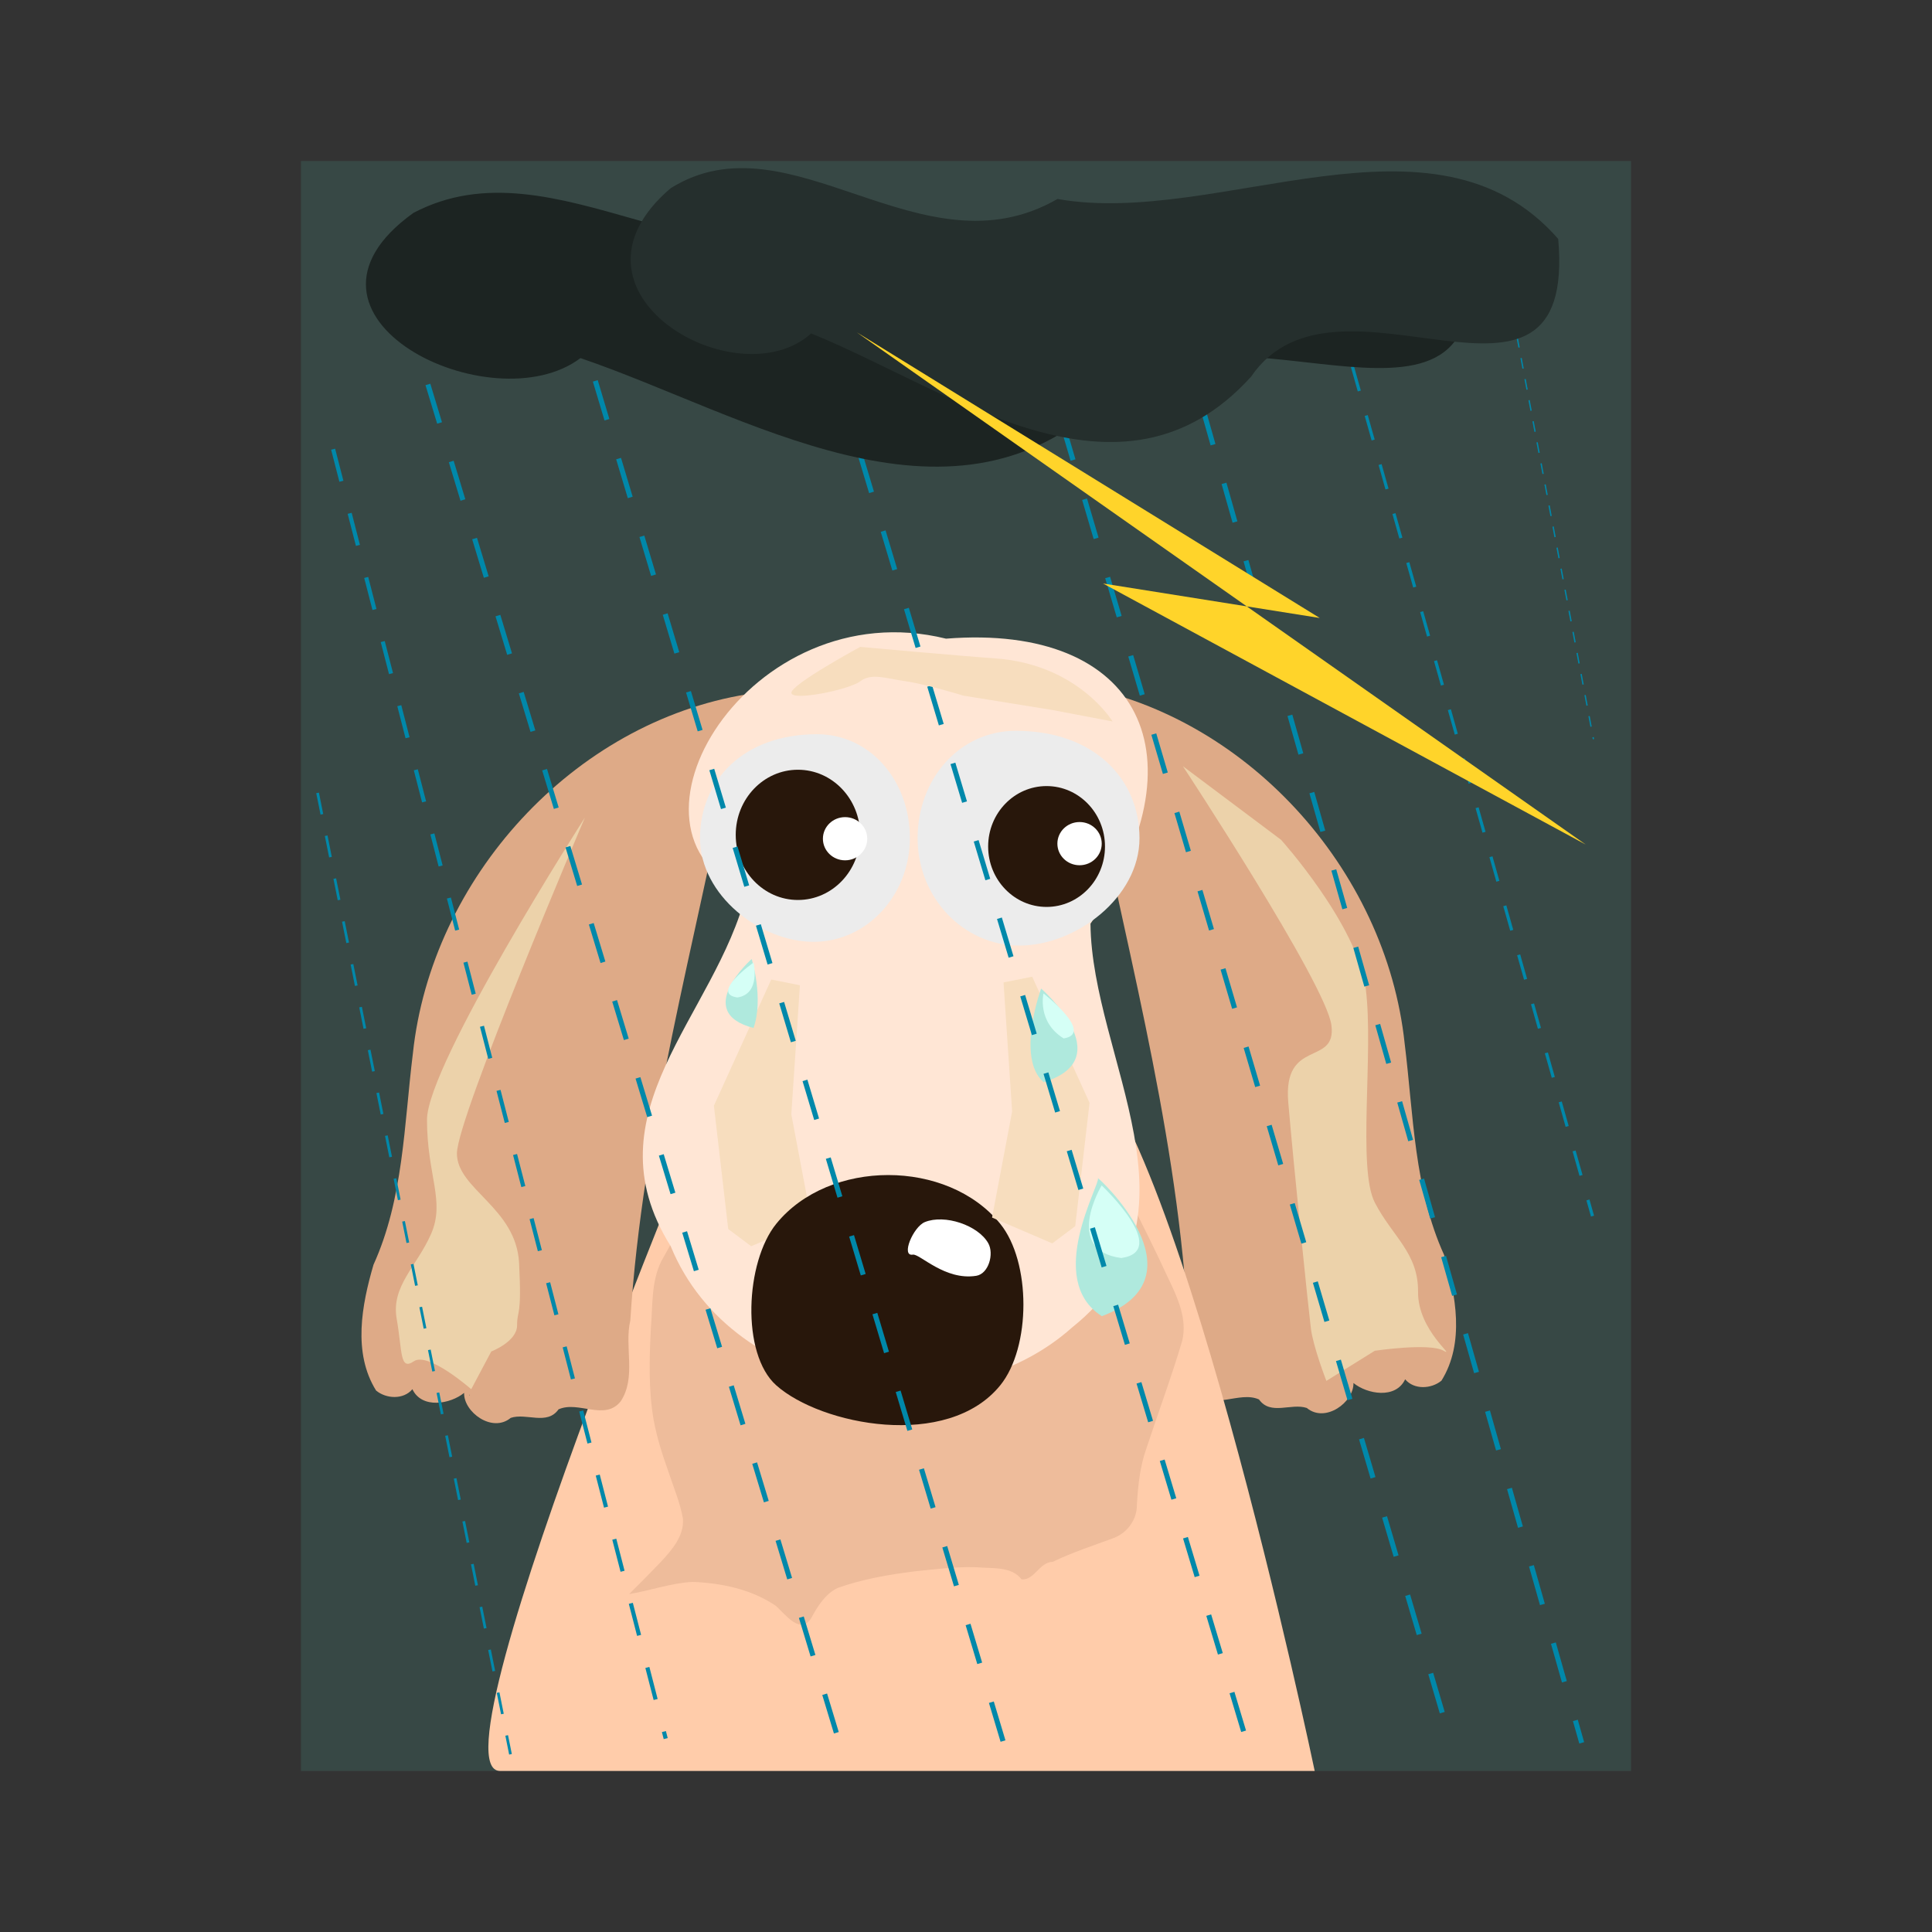 <svg:svg xmlns:dc="http://purl.org/dc/elements/1.1/" xmlns:ns1="http://sodipodi.sourceforge.net/DTD/sodipodi-0.dtd" xmlns:ns2="http://www.inkscape.org/namespaces/inkscape" xmlns:ns4="http://creativecommons.org/ns#" xmlns:rdf="http://www.w3.org/1999/02/22-rdf-syntax-ns#" xmlns:svg="http://www.w3.org/2000/svg" height="236.1" id="svg2" version="1.1" viewBox="-36.78 -19.675 236.1 236.1" width="236.1" ns1:docname="help_dog.svg" ns2:export-filename="N:\pic\New Folder (3)\help_dog.png" ns2:export-xdpi="90" ns2:export-ydpi="90" ns2:version="0.48.1 ">
  <svg:rect x="-36.78" y="-19.675" width="236.1" height="236.1" fill="#333333" stroke="none"/>
  <ns1:namedview bordercolor="#666666" borderopacity="1.0" fit-margin-bottom="0" fit-margin-left="0" fit-margin-right="0" fit-margin-top="0" id="base" pagecolor="#ffffff" showgrid="false" ns2:current-layer="layer1" ns2:cx="66.461179" ns2:cy="105.28096" ns2:document-units="px" ns2:pageopacity="0.0" ns2:pageshadow="2" ns2:window-height="712" ns2:window-maximized="1" ns2:window-width="1024" ns2:window-x="-4" ns2:window-y="-4" ns2:zoom="2" />
  <svg:g id="layer1" transform="translate(-601.66 -669.16)" ns2:groupmode="layer" ns2:label="Layer 1">
    <svg:rect height="196.75" id="rect3061" style="fill:#374845" width="162.54" x="601.66" y="669.16" />
    <svg:g id="g3843" transform="matrix(1.982 0 0 1.982 -630.35 -850.63)">
      <svg:path d="m669.01 799.06c10.773 1.73 19.503 11.382 20.641 22.158 0.544 4.376 0.574 8.937 2.429 13.024 0.724 2.482 1.288 5.431-0.162 7.756-0.626 0.515-1.686 0.571-2.238-0.084-0.585 1.238-2.353 0.912-3.187 0.227 0.031 1.183-1.734 2.49-2.877 1.54-0.963-0.321-2.235 0.482-2.947-0.525-1.229-0.554-2.851 0.744-3.835-0.498-0.977-1.494-0.208-3.34-0.589-4.979-0.753-11.863-4.038-23.349-6.266-34.975-0.362-1.242-1.087-2.379-1.22-3.684 0.084 0.013 0.167 0.027 0.251 0.04zm17.159 43.248c0.061 0.076-0.079-0.205 0 0z" id="path3057" style="fill:#deaa87" ns1:nodetypes="cccccccccccccccc" ns2:connector-curvature="0" />
      <svg:path d="m682.03 808.65s4.724 5.25 5.222 9.183c0.497 3.933-0.527 11.085 0.559 13.186 1.086 2.1 2.69 3.105 2.665 5.504s2.43 4.098 1.549 3.617c-0.881-0.481-4.217 0.014-4.217 0.014l-2.985 1.857s-0.809-2.078-0.955-3.235-1.056-9.969-1.395-13.945c-0.338-3.976 2.984-2.196 2.663-4.74-0.322-2.545-9.159-15.98-9.159-15.98z" id="path3069" style="fill:#ecd2aa" ns1:nodetypes="cssscccssscc" ns2:connector-curvature="0" />
    </svg:g>
    <svg:path d="m655.13 775.3s-38.361 90.603-29.135 90.603h99.548s-17.603-84.29-30.317-88.499c-12.713-4.209-40.096-2.104-40.096-2.104z" id="path3059" style="fill:#ffccaa" ns1:nodetypes="cscsc" ns2:connector-curvature="0" />
    <svg:g id="g3839" transform="matrix(1.982 0 0 1.982 -630.35 -850.63)">
      <svg:path d="m649.14 799.67c-10.773 1.73-19.503 11.382-20.641 22.158-0.544 4.376-0.574 8.937-2.429 13.024-0.724 2.482-1.288 5.431 0.162 7.756 0.626 0.515 1.686 0.571 2.238-0.084 0.585 1.238 2.353 0.912 3.187 0.227-0.031 1.183 1.734 2.49 2.877 1.54 0.963-0.321 2.235 0.482 2.947-0.525 1.229-0.554 2.851 0.744 3.835-0.498 0.977-1.494 0.208-3.34 0.589-4.979 0.753-11.863 4.038-23.349 6.266-34.975 0.362-1.242 1.087-2.379 1.22-3.684-0.084 0.013-0.167 0.027-0.251 0.04zm-17.159 43.248c-0.061 0.076 0.079-0.205 0 0z" id="path3045" style="fill:#deaa87" ns1:nodetypes="cccccccccccccccc" ns2:connector-curvature="0" />
      <svg:path d="m639.11 807.27s-9.74 15.216-9.74 18.639c0 3.422 1.136 5.028 0.252 7.041-0.884 2.013-2.475 3.221-2.121 5.234 0.354 2.013 0.177 3.221 1.061 2.617 0.884-0.604 3.535 1.724 3.535 1.724l1.237-2.328s1.591-0.604 1.591-1.611c0-1.006 0.3-0.418 0.123-3.84-0.177-3.422-3.833-4.545-3.833-6.759s7.894-20.717 7.894-20.717z" id="path3067" style="fill:#ecd2aa" ns1:nodetypes="cssscccsssc" ns2:connector-curvature="0" />
    </svg:g>
    <svg:path d="m663.33 775.71c-2.331 0.433-4.179 2.234-5.142 4.336-4.103 7.903-8.138 15.845-12.514 23.602-1.231 2.543-1.023 5.427-1.254 8.168-0.191 3.732-0.299 7.508 0.34 11.205 0.393 2.106 1.028 4.148 1.754 6.16 0.631 1.949 1.461 3.851 1.823 5.876 0.171 2.137-1.372 3.868-2.726 5.328-1.264 1.317-2.544 2.618-3.841 3.903 2.595-0.425 5.105-1.347 7.744-1.487 3.545 0.142 7.18 0.891 10.16 2.912 1.116 0.97 2.996 3.623 4.324 1.54 0.774-1.437 1.718-2.969 3.234-3.708 3.023-1.079 6.209-1.627 9.383-2.03 2.849-0.281 5.707-0.687 8.573-0.448 1.574 0.064 3.48 0.034 4.532 1.425 1.601 0.128 2.147-2.106 3.823-2.15 2.393-1.157 4.926-1.972 7.41-2.894 1.698-0.644 2.901-2.277 2.86-4.114 0.145-2.311 0.371-4.635 1.157-6.83 1.447-4.401 3.073-8.745 4.389-13.19 0.621-2.627-0.545-5.196-1.662-7.51-3.193-6.937-6.797-13.675-10.356-20.429-1.141-2.076-2.75-3.832-4.398-5.513-2.077-1.333-4.389-2.395-6.876-2.602-4.755-0.965-9.636-0.888-14.456-1.264-2.633-0.169-5.272-0.229-7.907-0.347l-0.357 0.06-0.014 0.002z" id="path3876" style="fill:#eebc9b" ns1:nodetypes="cassc" ns2:connector-curvature="0" />
    <svg:path d="m656.09 758.55c-3.761 15.116-19.489 26.854-9.244 43.234 7.574 18.533 34.736 22.742 49.092 9.889 16.963-13.589 2.349-32.837 2.204-49.308 14.147-20.305 6.152-36.716-17.656-34.832-24.023-5.926-41.924 23.606-24.397 31.016z" id="path2985" style="fill:#ffe6d5" ns1:nodetypes="cccccc" ns2:connector-curvature="0" />
    <svg:path d="m659.13 769.19-7.009 15.419 1.752 15.069 2.804 2.103 7.359-3.154-2.453-12.966 1.051-15.77z" id="path3847" style="fill:#f7ddbe" ns2:connector-curvature="0" />
    <svg:g id="g3002" transform="matrix(.313 0 0 .33 565.88 627.73)">
      <svg:path d="m441.7 376.32c0 21.963-24.906 39.767-46.868 39.767-21.963 0-39.767-17.804-39.767-39.767s16.384-39.767 38.347-39.767c30.484 0 48.288 17.804 48.288 39.767z" id="path2994" style="fill:#ececec" ns1:nodetypes="sssss" ns2:connector-curvature="0" />
    </svg:g>
    <svg:path d="m659.75 799.03c6.448-7.931 20.909-7.931 27.357 0 3.786 4.657 3.786 15.1 0 19.757-6.448 7.931-21.913 4.844-27.357 0-4.338-3.86-3.786-15.1 0-19.757z" id="rect2999" style="fill:#28170b" ns1:nodetypes="sssss" ns2:connector-curvature="0" />
    <svg:path d="m691.02 768.84 7.009 15.419-1.752 15.069-2.804 2.103-7.359-3.154 2.453-12.966-1.051-15.77z" id="path3849" style="fill:#f7ddbe" ns2:connector-curvature="0" ns2:transform-center-x="11.213891" />
    <svg:path d="m450.22 394.08c0 8.236-5.723 14.913-12.782 14.913-7.059 0-12.782-6.677-12.782-14.913 0-8.236 5.723-14.913 12.782-14.913 7.059 0 12.782 6.677 12.782 14.913z" id="path3012" style="fill:#ffffff" transform="matrix(.212 0 0 .212 604.07 669.47)" ns1:cx="437.43689" ns1:cy="394.07648" ns1:rx="12.782247" ns1:ry="14.912621" ns1:type="arc" />
    <svg:path d="m677.9 798.83c2.416-0.988 6.514 0.379 7.752 2.586 0.727 1.296 0.046 3.734-1.467 3.978-3.835 0.619-6.92-2.728-7.752-2.586-1.495 0.254 0.048-3.399 1.467-3.978z" id="path3014" style="fill:#ffffff" ns1:nodetypes="sssss" ns2:connector-curvature="0" />
    <svg:g id="g3016" transform="matrix(.278 0 0 .296 581.22 641.9)">
      <svg:path d="m397.67 345.79c0 16.864-13.671 30.535-30.535 30.535s-30.535-13.671-30.535-30.535 13.671-30.535 30.535-30.535 30.535 13.671 30.535 30.535z" id="path3020" style="fill:#28170b" transform="matrix(.841 0 0 .817 92.52 92.596)" ns1:cx="367.13452" ns1:cy="345.78799" ns1:rx="30.535368" ns1:ry="30.535368" ns1:type="arc" />
    </svg:g>
    <svg:path d="m450.22 394.08c0 8.236-5.723 14.913-12.782 14.913-7.059 0-12.782-6.677-12.782-14.913 0-8.236 5.723-14.913 12.782-14.913 7.059 0 12.782 6.677 12.782 14.913z" id="path3022" style="fill:#ffffff" transform="matrix(.212 0 0 .177 604.07 682.83)" ns1:cx="437.43689" ns1:cy="394.07648" ns1:rx="12.782247" ns1:ry="14.912621" ns1:type="arc" />
    <svg:g id="g3024" transform="matrix(-.296 0 0 .319 781.17 631.85)">
      <svg:path d="m441.7 376.32c0 21.963-24.906 39.767-46.868 39.767-21.963 0-39.767-17.804-39.767-39.767s16.384-39.767 38.347-39.767c30.484 0 48.288 17.804 48.288 39.767z" id="path3026" style="fill:#ececec" ns1:nodetypes="sssss" ns2:connector-curvature="0" />
      <svg:path d="m397.67 345.79c0 16.864-13.671 30.535-30.535 30.535s-30.535-13.671-30.535-30.535 13.671-30.535 30.535-30.535 30.535 13.671 30.535 30.535z" id="path3028" style="fill:#28170b" transform="matrix(.841 0 0 .817 92.52 92.596)" ns1:cx="367.13452" ns1:cy="345.78799" ns1:rx="30.535368" ns1:ry="30.535368" ns1:type="arc" />
    </svg:g>
    <svg:path d="m450.22 394.08c0 8.236-5.723 14.913-12.782 14.913-7.059 0-12.782-6.677-12.782-14.913 0-8.236 5.723-14.913 12.782-14.913 7.059 0 12.782 6.677 12.782 14.913z" id="path3030" style="fill:#ffffff" transform="matrix(-.212 0 0 .177 760.89 682.23)" ns1:cx="437.43689" ns1:cy="394.07648" ns1:rx="12.782247" ns1:ry="14.912621" ns1:type="arc" />
    <svg:path d="m692.11 770.29s-3.105 8.475 0.301 11.438c9.481-2.869-0.301-11.438-0.301-11.438z" id="path3032" style="fill:#afe9dd" ns1:nodetypes="zcz" ns2:connector-curvature="0" />
    <svg:path d="m692.4 770.89s-0.824 3.455 2.46 5.494c3.838-0.588-2.46-5.494-2.46-5.494z" id="path3035" style="fill:#d5fff6" ns1:nodetypes="zcz" ns2:connector-curvature="0" />
    <svg:path d="m699.05 793.47c0.344 0.687-6.562 12.372 0.479 16.856 12.865-4.799-0.632-17.163-0.479-16.856z" id="path3037" style="fill:#afe9dd" ns1:nodetypes="scs" ns2:connector-curvature="0" />
    <svg:path d="m699.51 794.35s-4.78 7.932 2.393 8.871c6.103-0.866-2.393-8.871-2.393-8.871z" id="path3039" style="fill:#d5fff6" ns1:nodetypes="zcz" ns2:connector-curvature="0" />
    <svg:path d="m656.74 766.68s-7.308 6.484 0.227 8.428c1.267-3.626-0.227-8.428-0.227-8.428z" id="path3041" style="fill:#afe9dd" ns1:nodetypes="zcz" ns2:connector-curvature="0" />
    <svg:path d="m656.96 767.12s-5.367 3.791-1.965 4.261c2.895-0.433 1.965-4.261 1.965-4.261z" id="path3043" style="fill:#d5fff6" ns1:nodetypes="zcz" ns2:connector-curvature="0" />
    <svg:path d="m614.32 687.05 53.55 176.78" id="path3081" style="stroke:#0088aa;stroke-dasharray:4.919, 4.919;stroke-width:.615;fill:none" ns1:nodetypes="cc" ns2:connector-curvature="0" />
    <svg:path d="m706.41 680.21 51.764 182.26" id="path3851" style="stroke:#0088aa;stroke-dasharray:4.911, 4.911;stroke-width:.614;fill:none" ns1:nodetypes="cc" ns2:connector-curvature="0" />
    <svg:path d="m688.96 681.79 53.551 181.67" id="path3853" style="stroke:#0088aa;stroke-dasharray:4.987, 4.987;stroke-width:.623;fill:none" ns1:nodetypes="cc" ns2:connector-curvature="0" />
    <svg:path d="m664.28 686 53.55 178.3" id="path3855" style="stroke:#0088aa;stroke-dasharray:4.94, 4.94;stroke-width:.618;fill:none" ns1:nodetypes="cc" ns2:connector-curvature="0" />
    <svg:path d="m634.78 686.53 53.347 177.97" id="path3857" style="stroke:#0088aa;stroke-dasharray:4.958, 4.958;stroke-width:.62;fill:none" ns1:nodetypes="cc" ns2:connector-curvature="0" />
    <svg:path d="m605.59 704.38 40.644 157.57" id="path3859" style="stroke:#0088aa;stroke-dasharray:4.046, 4.046;stroke-width:.506;fill:none" ns1:nodetypes="cc" ns2:connector-curvature="0" />
    <svg:path d="m726.76 682.29 32.733 115.81" id="path3861" style="stroke:#0088aa;stroke-dasharray:3.113, 3.113;stroke-width:.389;fill:none" ns1:nodetypes="cc" ns2:connector-curvature="0" />
    <svg:path d="m748.32 680.37 11.287 59.446" id="path3863" style="stroke:#0088aa;stroke-dasharray:1.31, 1.31;stroke-width:.164;fill:none" ns1:nodetypes="cc" ns2:connector-curvature="0" />
    <svg:g id="g3854" transform="matrix(1.982 0 0 1.982 -630.35 -850.63)">
      <svg:g id="g3865" transform="matrix(.107 0 0 .107 623.06 766.81)">
        <svg:path d="m51.129 29.782c-83.285 59.865 45.431 122.1 96.271 83.658 94.52 32.17 211.76 108.08 301.3 24.93 58.92-73.087 223.25 43.99 210.37-79.393-84.9-81.859-232.7-6.5-342.95-23.022-93.24 45.227-183.03-49.347-264.99-6.173z" id="path3063" style="fill:#1c2422" ns2:connector-curvature="0" />
        <svg:path d="m199.34 15.58c-70.07 59.865 38.23 122.1 81 83.657 79.52 32.173 178.16 108.08 253.49 24.933 49.57-73.09 187.83 43.99 176.99-79.395-71.43-81.859-195.78-6.501-288.53-23.022-78.45 45.226-153.99-49.347-222.95-6.173z" id="path3077" style="fill:#252f2d" ns2:connector-curvature="0" />
      </svg:g>
      <svg:path d="m655.87 777.36 28.545 17.613-13.362-2.126 29.76 16.095" id="path3079" style="fill:#ffd42a" ns1:nodetypes="cccc" ns2:connector-curvature="0" />
    </svg:g>
    <svg:path d="m603.69 746.38 23.574 117.49" id="path3869" style="stroke:#0088aa;stroke-dasharray:2.67, 2.67;stroke-width:.334;fill:none" ns1:nodetypes="cc" ns2:connector-curvature="0" />
    <svg:path d="m670 728.54s-8.41 4.556-8.41 5.607c0 1.051 7.009-0.35 8.41-1.402s3.154-0.35 5.607 0c2.453 0.35 7.009 1.752 7.009 1.752l10.863 1.752 7.359 1.402s-4.205-7.009-14.368-7.71c-3.909-0.27-16.47-1.402-16.47-1.402z" id="path3852" style="fill:#f7ddbe" ns1:nodetypes="cssscccsc" ns2:connector-curvature="0" />
  </svg:g>
</svg:svg>
